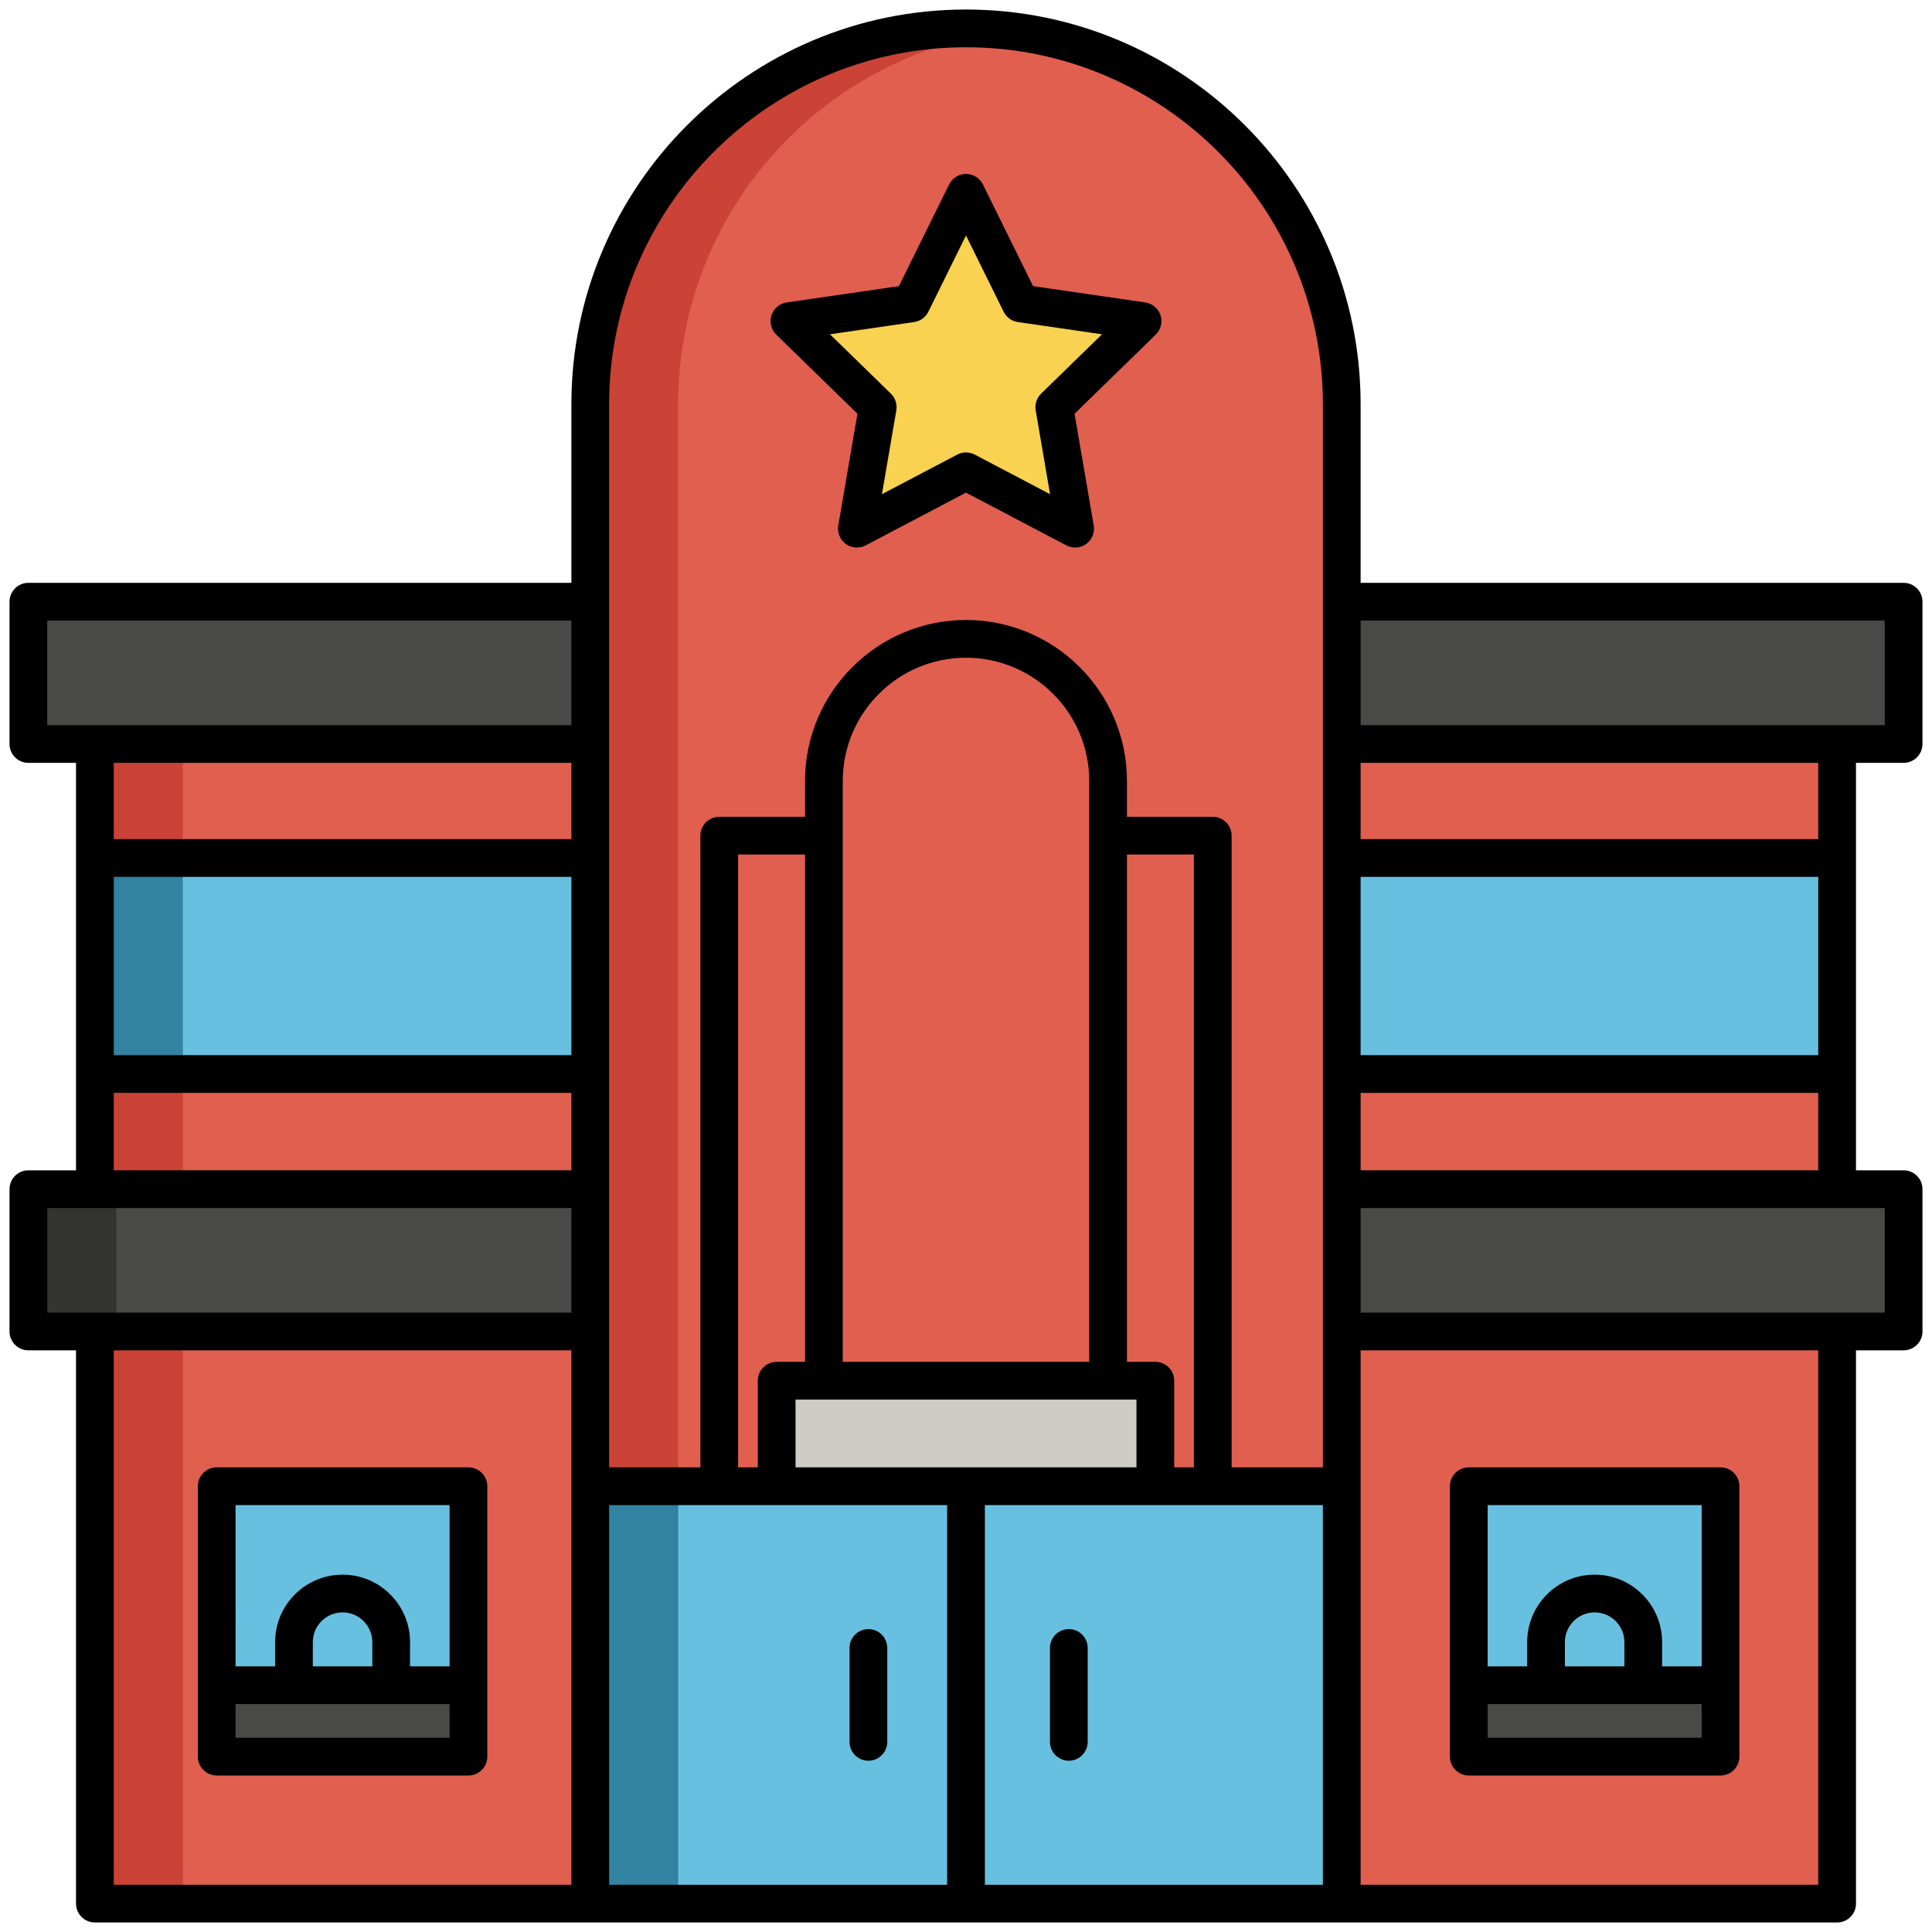 <svg enable-background="new 0 0 512 512" height="512" viewBox="0 0 512 512" width="512" xmlns="http://www.w3.org/2000/svg"><g id="Layer_2"><g><path d="m25.148 197.166h461.705v307.311h-461.705z" fill="#e15f4f"/><path d="m25.148 197.166h23.309v307.311h-23.309z" fill="#ca4336"/><path d="m7.524 159.455h496.952v37.711h-496.952z" fill="#494a47"/><path d="m7.524 315.142h496.952v37.711h-496.952z" fill="#494a47"/><path d="m7.524 315.142h23.309v37.711h-23.309z" fill="#333331"/><path d="m355.578 504.477h-199.156v-397.376c0-54.995 44.582-99.578 99.578-99.578 54.995 0 99.578 44.582 99.578 99.578z" fill="#e15f4f"/><path d="m267.654 8.206c-3.823-.446-7.711-.683-11.654-.683-54.995 0-99.578 44.582-99.578 99.578v397.376h23.309v-397.376c0-51.052 38.42-93.124 87.923-98.895z" fill="#ca4336"/><path d="m25.148 227.376h131.275v57.248h-131.275z" fill="#68c0e0"/><path d="m25.148 227.376h23.309v57.248h-23.309z" fill="#3282a1"/><path d="m355.578 227.376h131.275v57.248h-131.275z" fill="#68c0e0"/><path d="m156.422 393.864h199.156v110.613h-199.156z" fill="#68c0e0"/><path d="m156.422 393.864h23.309v110.613h-23.309z" fill="#3282a1"/><path d="m389.24 393.864h66.715v52.734h-66.715z" fill="#68c0e0"/><path d="m389.24 446.598h66.715v18.93h-66.715z" fill="#494a47"/><path d="m57.427 393.864h66.715v52.734h-66.715z" fill="#68c0e0"/><path d="m57.427 446.598h66.715v18.93h-66.715z" fill="#494a47"/><path d="m256 51.1 14.46 29.299 32.333 4.698-23.397 22.806 5.523 32.202-28.919-15.204-28.919 15.204 5.523-32.202-23.397-22.806 32.333-4.698z" fill="#f8d250"/><path d="m205.824 365.901h100.352v27.963h-100.352z" fill="#cdcdc6"/><g><path d="m491.853 202.166h12.623c2.762 0 5-2.239 5-5v-37.711c0-2.761-2.238-5-5-5h-143.898v-47.354c0-57.664-46.914-104.578-104.578-104.578s-104.578 46.914-104.578 104.578v47.354h-143.898c-2.762 0-5 2.239-5 5v37.711c0 2.761 2.238 5 5 5h12.623v107.976h-12.623c-2.762 0-5 2.239-5 5v37.711c0 2.761 2.238 5 5 5h12.623v146.624c0 2.761 2.238 5 5 5h461.705c2.762 0 5-2.239 5-5v-146.624h12.623c2.762 0 5-2.239 5-5v-37.711c0-2.761-2.238-5-5-5h-12.623v-107.976zm-131.275 30.21h121.274v47.248h-121.274zm121.275-10h-121.275v-20.21h121.274v20.21zm17.623-57.921v27.711h-138.898v-27.711zm-469.329 67.921h121.274v47.248h-121.274zm131.275 166.488h89.578v100.612h-89.578zm154.973-10h-5.219v-22.963c0-2.761-2.238-5-5-5h-7.518v-134.441h17.736v162.404zm-105.571 0v-17.963h90.352v17.963zm77.834-27.963h-65.316v-153.94c0-18.008 14.65-32.658 32.658-32.658s32.658 14.65 32.658 32.658zm-75.316 0h-7.518c-2.762 0-5 2.239-5 5v22.963h-5.219v-162.404h17.736v134.441zm47.658 138.575v-100.612h89.578v100.612zm-99.578-392.375c0-52.15 42.428-94.578 94.578-94.578s94.578 42.428 94.578 94.578v281.763h-24.184v-167.404c0-2.761-2.238-5-5-5h-22.736v-9.5c0-23.522-19.137-42.658-42.658-42.658s-42.658 19.136-42.658 42.658v9.5h-22.736c-2.762 0-5 2.239-5 5v167.403h-24.184zm-148.898 57.354h138.897v27.711h-138.897zm138.898 37.711v20.21h-121.275v-20.21zm-121.275 87.458h121.274v20.518h-121.274zm-17.623 30.518h138.897v27.711h-138.897zm17.623 37.711h121.274v141.624h-121.274zm451.706 141.623h-121.275v-141.623h121.274v141.623zm17.623-151.623h-138.898v-27.711h138.897v27.711zm-138.898-37.711v-20.518h121.274v20.518z"/><path d="m389.24 470.528h66.716c2.762 0 5-2.239 5-5v-71.664c0-2.761-2.238-5-5-5h-66.716c-2.762 0-5 2.239-5 5v71.664c0 2.761 2.239 5 5 5zm61.716-10h-56.716v-8.93h56.716zm-20.477-18.93h-15.762v-6.419c0-4.345 3.535-7.88 7.881-7.88s7.881 3.535 7.881 7.88zm-36.239-42.734h56.716v42.734h-10.478v-6.419c0-9.859-8.021-17.88-17.881-17.88s-17.881 8.021-17.881 17.88v6.419h-10.476z"/><path d="m124.143 388.864h-66.716c-2.762 0-5 2.239-5 5v71.664c0 2.761 2.238 5 5 5h66.716c2.762 0 5-2.239 5-5v-71.664c0-2.761-2.239-5-5-5zm-61.716 10h56.716v42.734h-10.477v-6.419c0-9.859-8.021-17.88-17.881-17.88s-17.881 8.021-17.881 17.88v6.419h-10.477zm36.239 42.734h-15.762v-6.419c0-4.345 3.535-7.88 7.881-7.88s7.881 3.535 7.881 7.88zm20.477 18.93h-56.716v-8.93h56.716z"/><path d="m227.231 109.648-5.079 29.612c-.322 1.876.449 3.771 1.989 4.89 1.538 1.118 3.579 1.266 5.266.381l26.593-13.981 26.593 13.981c.732.384 1.531.574 2.326.574 1.037 0 2.068-.322 2.939-.955 1.54-1.119 2.312-3.014 1.989-4.89l-5.079-29.612 21.515-20.971c1.362-1.329 1.854-3.315 1.265-5.125-.588-1.81-2.152-3.129-4.036-3.403l-29.731-4.32-13.297-26.941c-.842-1.707-2.58-2.787-4.483-2.787s-3.642 1.081-4.483 2.787l-13.298 26.941-29.731 4.32c-1.884.274-3.448 1.593-4.036 3.403-.589 1.81-.098 3.797 1.265 5.125zm15.028-24.301c1.629-.237 3.036-1.26 3.765-2.735l9.976-20.214 9.977 20.214c.729 1.476 2.136 2.499 3.765 2.735l22.307 3.241-16.142 15.734c-1.179 1.149-1.716 2.804-1.438 4.426l3.811 22.217-19.952-10.49c-.729-.383-1.528-.574-2.327-.574s-1.599.191-2.327.574l-19.952 10.49 3.811-22.217c.278-1.622-.259-3.277-1.438-4.426l-16.142-15.734z"/><path d="m230.133 431.73c-2.762 0-5 2.239-5 5v24.881c0 2.761 2.238 5 5 5s5-2.239 5-5v-24.881c0-2.761-2.238-5-5-5z"/><path d="m283.25 431.73c-2.762 0-5 2.239-5 5v24.881c0 2.761 2.238 5 5 5s5-2.239 5-5v-24.881c0-2.761-2.238-5-5-5z"/></g></g></g></svg>
